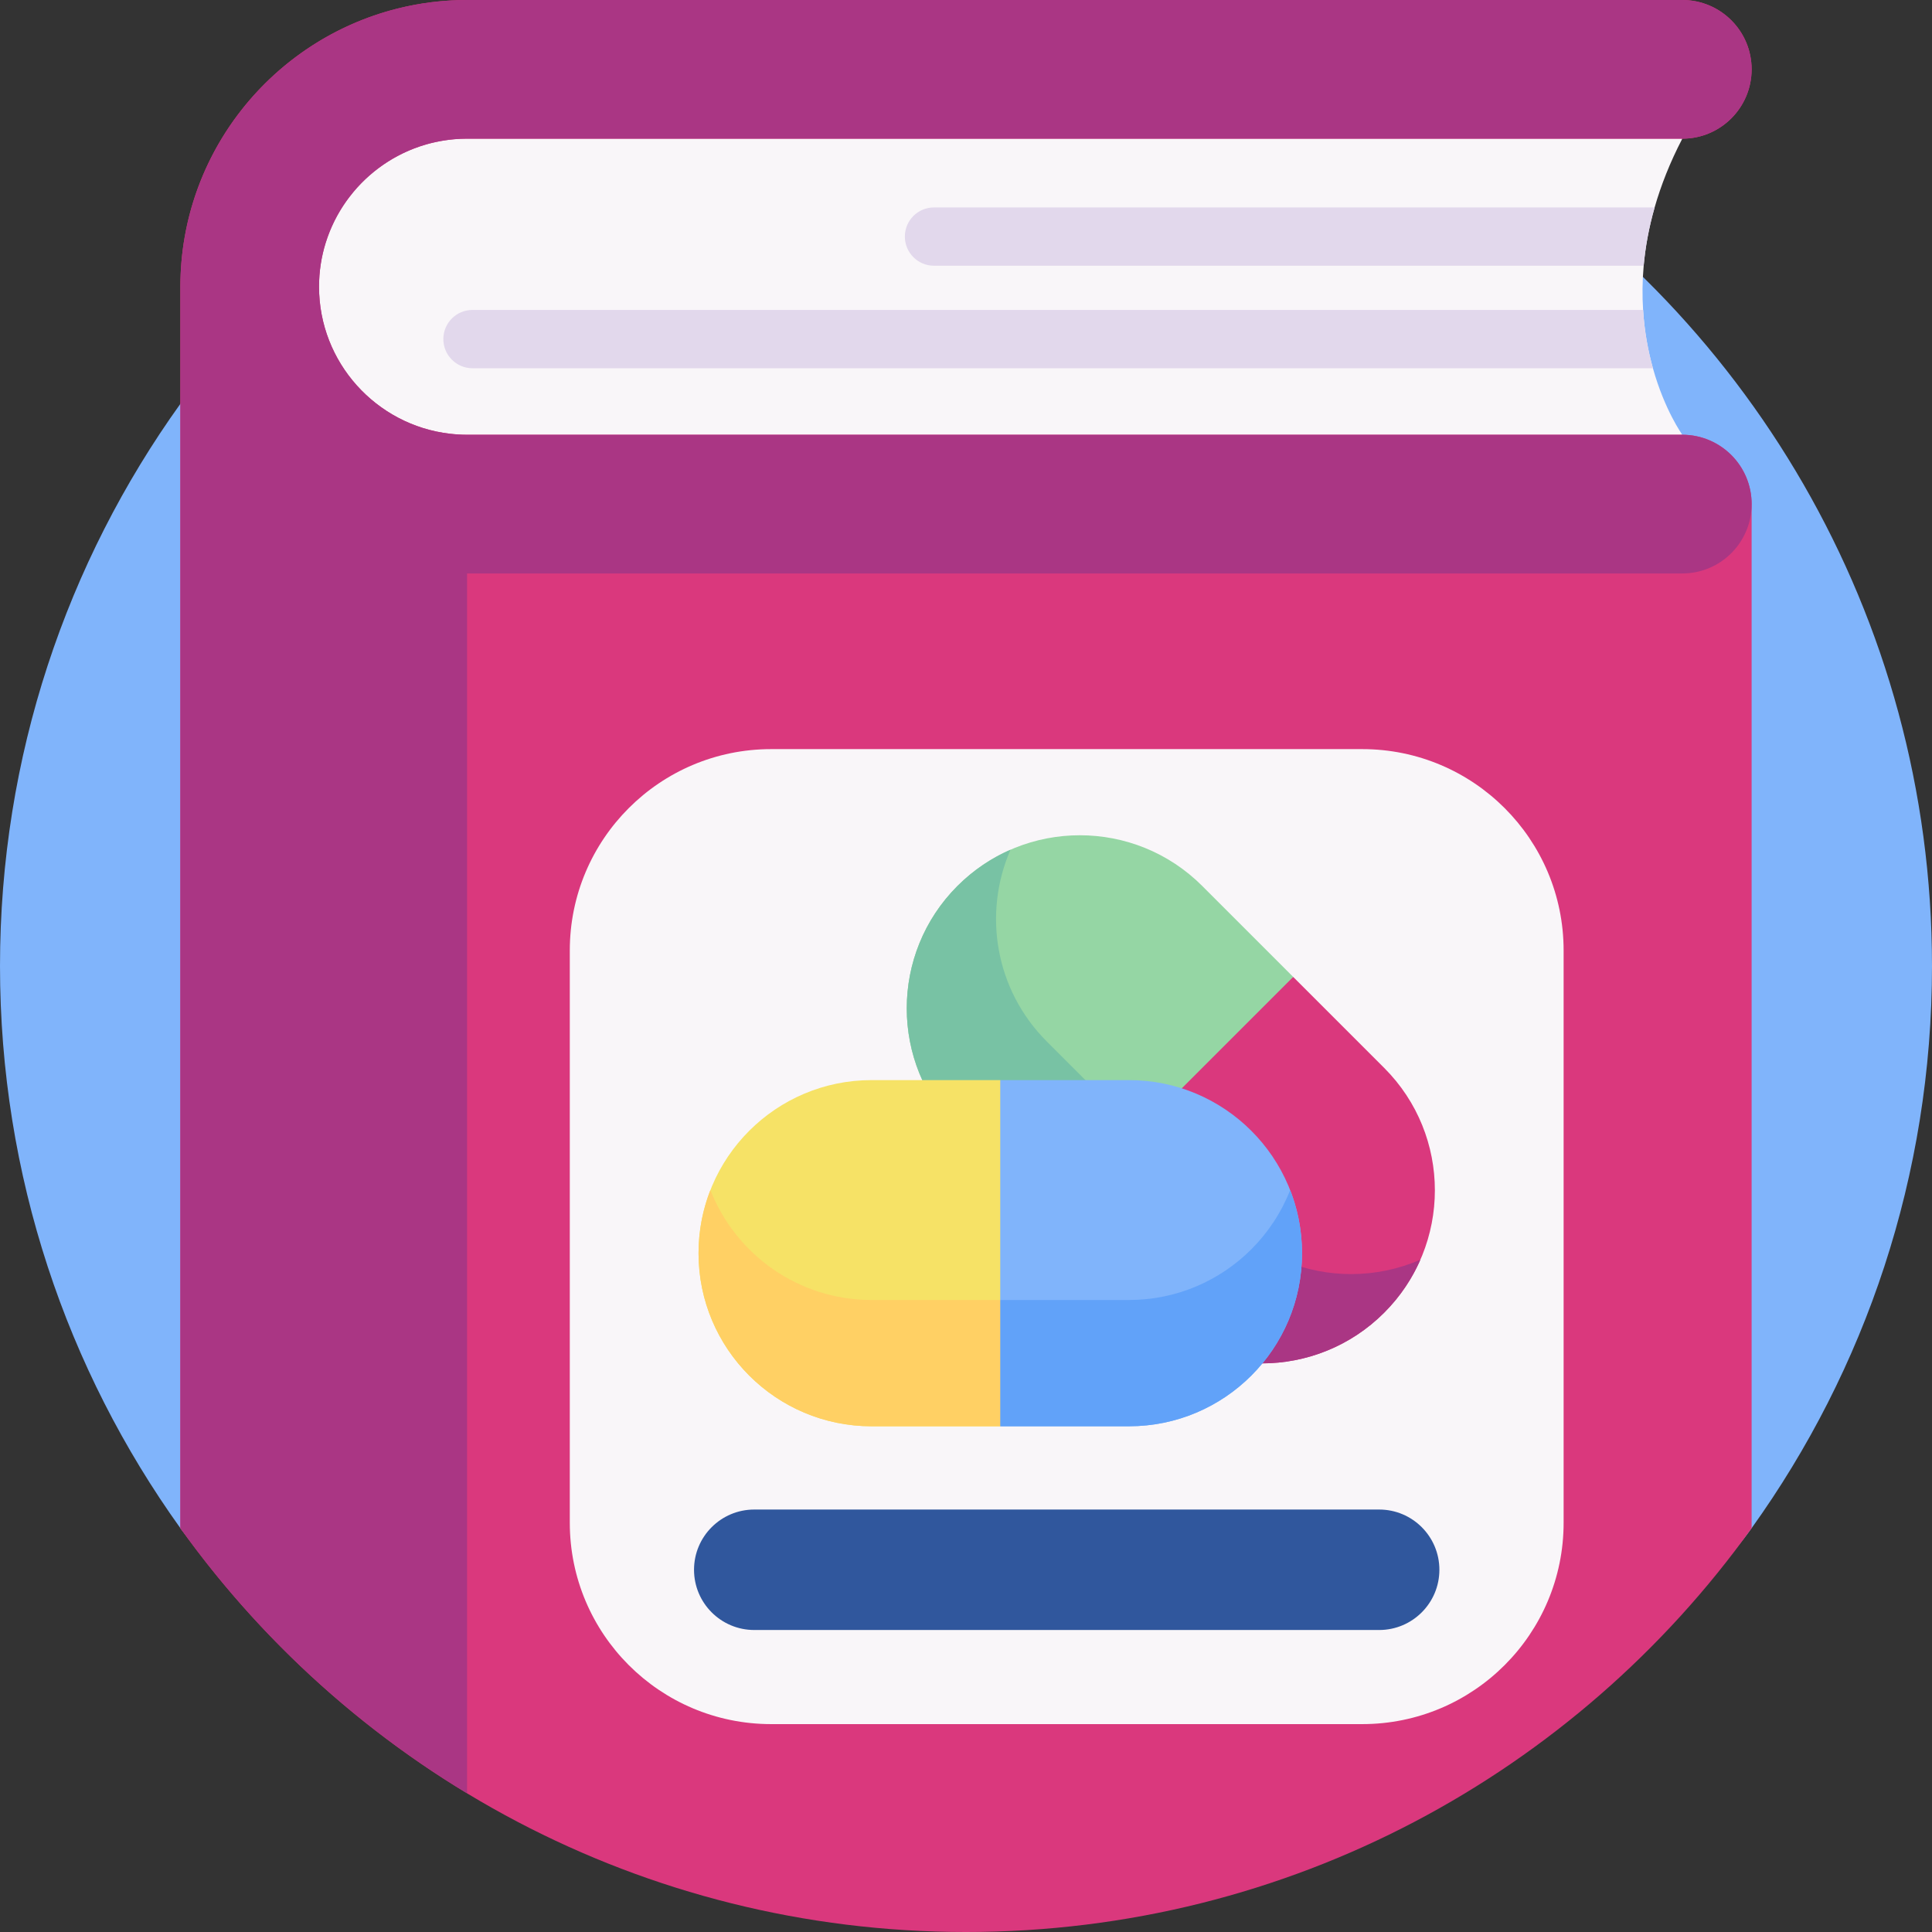 <svg id="Capa_1" enable-background="new 0 0 512 512" height="512" viewBox="0 0 512 512" width="512" xmlns="http://www.w3.org/2000/svg"><rect x="0" y="0" width="512" height="512" fill="#333333" stroke="none"/><g><path d="m512 256c0 55.57-17.71 107.01-47.8 148.98-46.44 64.8-122.39-3.104-208.2-3.104-48.38 0-93.63-13.42-132.22-36.75-29.85-18.04-55.72 68.114-75.98 39.854-30.09-41.97-47.8-93.41-47.8-148.98s17.71-107.01 47.8-148.98c11.21-15.64 24.14-29.97 38.52-42.71 0-.01 0-.01.01-.01 11.59-10.27 24.12-19.5 37.45-27.55 38.59-23.33 83.84-36.75 132.22-36.75s93.63 13.42 132.22 36.75c74.18 44.83 123.78 126.25 123.78 219.25z" fill="#80b4fb"/><g><g><path d="m438.497 54.97c1.659-5.789 4.038-11.888 7.335-18.224l-30.813-16.844h-316.472l-33.955 52.973 35.315 96.435 345.925-54.095s-4.667-6.459-7.788-17.626c-1.247-4.44-2.246-9.622-2.606-15.453-.237-3.657-.216-7.572.155-11.713.431-4.852 1.348-10.024 2.904-15.453z" fill="#f9f6f9"/><path d="m458.82 120.59c3.33 3.33 5.38 7.93 5.38 13v271.39c-46.44 64.8-122.39 107.02-208.2 107.02s-161.76-42.22-208.2-107.02v-329c0-35.48 24.45-65.36 57.39-73.67 5.95-1.51 12.18-2.31 18.59-2.31h322.04c10.15 0 18.38 8.22 18.38 18.37s-8.23 18.38-18.38 18.38h-322.04c-4.92 0-9.64.91-13.99 2.58-11.16 4.27-19.89 13.5-23.47 24.98-1.16 3.69-1.78 7.61-1.78 11.67 0 20.09 15.16 36.68 34.65 38.96 1.51.18 3.04.27 4.59.27h322.04c5.08 0 9.67 2.07 13 5.38z" fill="#da387d"/><path d="m464.2 133.59c0 10.15-8.22 18.38-18.37 18.38h-322.05v323.28c-29.85-18.04-55.72-42.01-75.98-70.27v-329c0-41.89 34.08-75.98 75.98-75.98h322.05c10.15 0 18.37 8.23 18.37 18.37 0 10.15-8.22 18.38-18.37 18.38h-322.05c-17.56 0-32.47 11.6-37.45 27.55-.01 0-.01 0-.01.01-1.15 3.68-1.77 7.61-1.77 11.67 0 20.07 15.14 36.66 34.6 38.96h.04c1.51.18 3.04.28 4.59.28h322.05c10.15 0 18.37 8.23 18.37 18.37z" fill="#aa3684"/><g fill="#e2d8ec"><path d="m438.043 97.589c-1.247-4.44-2.246-9.622-2.606-15.453h-310.219c-4.265 0-7.726 3.451-7.726 7.726 0 4.265 3.461 7.726 7.726 7.726h312.825z"/><path d="m438.497 54.97h-190.975c-4.265 0-7.726 3.462-7.726 7.726 0 4.265 3.461 7.726 7.726 7.726h188.07c.432-4.851 1.349-10.023 2.905-15.452z"/></g></g><path d="m361.008 456.907h-156.639c-29.474 0-53.367-23.893-53.367-53.367v-151.65c0-29.474 23.893-53.367 53.367-53.367h156.639c29.474 0 53.367 23.893 53.367 53.367v151.65c0 29.474-23.893 53.367-53.367 53.367z" fill="#f9f6f9"/><g><g><path d="m366.822 347.876c-8.955 8.955-20.695 13.436-32.435 13.436s-23.48-4.482-32.435-13.436l-24.113-24.113 21.237-39.315 43.633-25.555 24.113 24.113c17.91 17.909 17.918 46.952 0 64.87z" fill="#da387d"/><path d="m342.709 258.892-64.87 64.87-24.104-24.104c-17.918-17.918-17.909-46.961 0-64.87 8.963-8.963 20.695-13.436 32.435-13.436s23.481 4.482 32.435 13.436z" fill="#95d6a4"/><path d="m366.822 347.876c-8.955 8.955-20.695 13.436-32.435 13.436s-23.48-4.482-32.435-13.436l-24.113-24.113 7.164-16.53 16.501-7.136 24.113 24.113c8.955 8.955 20.695 13.436 32.435 13.436 6.274 0 12.54-1.274 18.375-3.823-2.232 5.098-5.431 9.879-9.605 14.053z" fill="#aa3684"/><path d="m301.504 300.098-23.665 23.665-24.104-24.104c-17.918-17.918-17.909-46.961 0-64.87 4.174-4.174 8.954-7.373 14.06-9.614-7.338 16.793-4.139 37.075 9.605 50.819z" fill="#78c2a4"/></g><g><path d="m345.05 332.108c0 12.664-5.133 24.134-13.434 32.436-8.302 8.302-19.772 13.434-32.436 13.434h-34.102l-12.783-42.817 12.783-48.923h34.102c25.327 0 45.87 20.53 45.87 45.87z" fill="#80b4fb"/><path d="m265.078 286.238v91.74h-34.089c-25.34 0-45.87-20.543-45.87-45.87 0-12.676 5.132-24.134 13.434-32.436s19.772-13.434 32.436-13.434z" fill="#f6e266"/><path d="m345.05 332.108c0 12.664-5.133 24.134-13.434 32.436-8.302 8.302-19.772 13.434-32.436 13.434h-34.102l-6.623-16.754 6.623-16.714h34.102c12.664 0 24.134-5.133 32.436-13.434 4.437-4.437 7.966-9.768 10.29-15.696 2.025 5.183 3.144 10.825 3.144 16.728z" fill="#61a2f9"/><path d="m265.078 344.511v33.467h-34.089c-25.34 0-45.87-20.543-45.87-45.87 0-5.903 1.118-11.545 3.144-16.74 6.686 17.063 23.289 29.143 42.726 29.143z" fill="#ffd064"/></g></g><path d="m365.491 431.967h-165.605c-8.816 0-15.962-7.146-15.962-15.962 0-8.816 7.146-15.962 15.962-15.962h165.605c8.816 0 15.962 7.146 15.962 15.962 0 8.815-7.146 15.962-15.962 15.962z" fill="#30579d"/></g></g></svg>